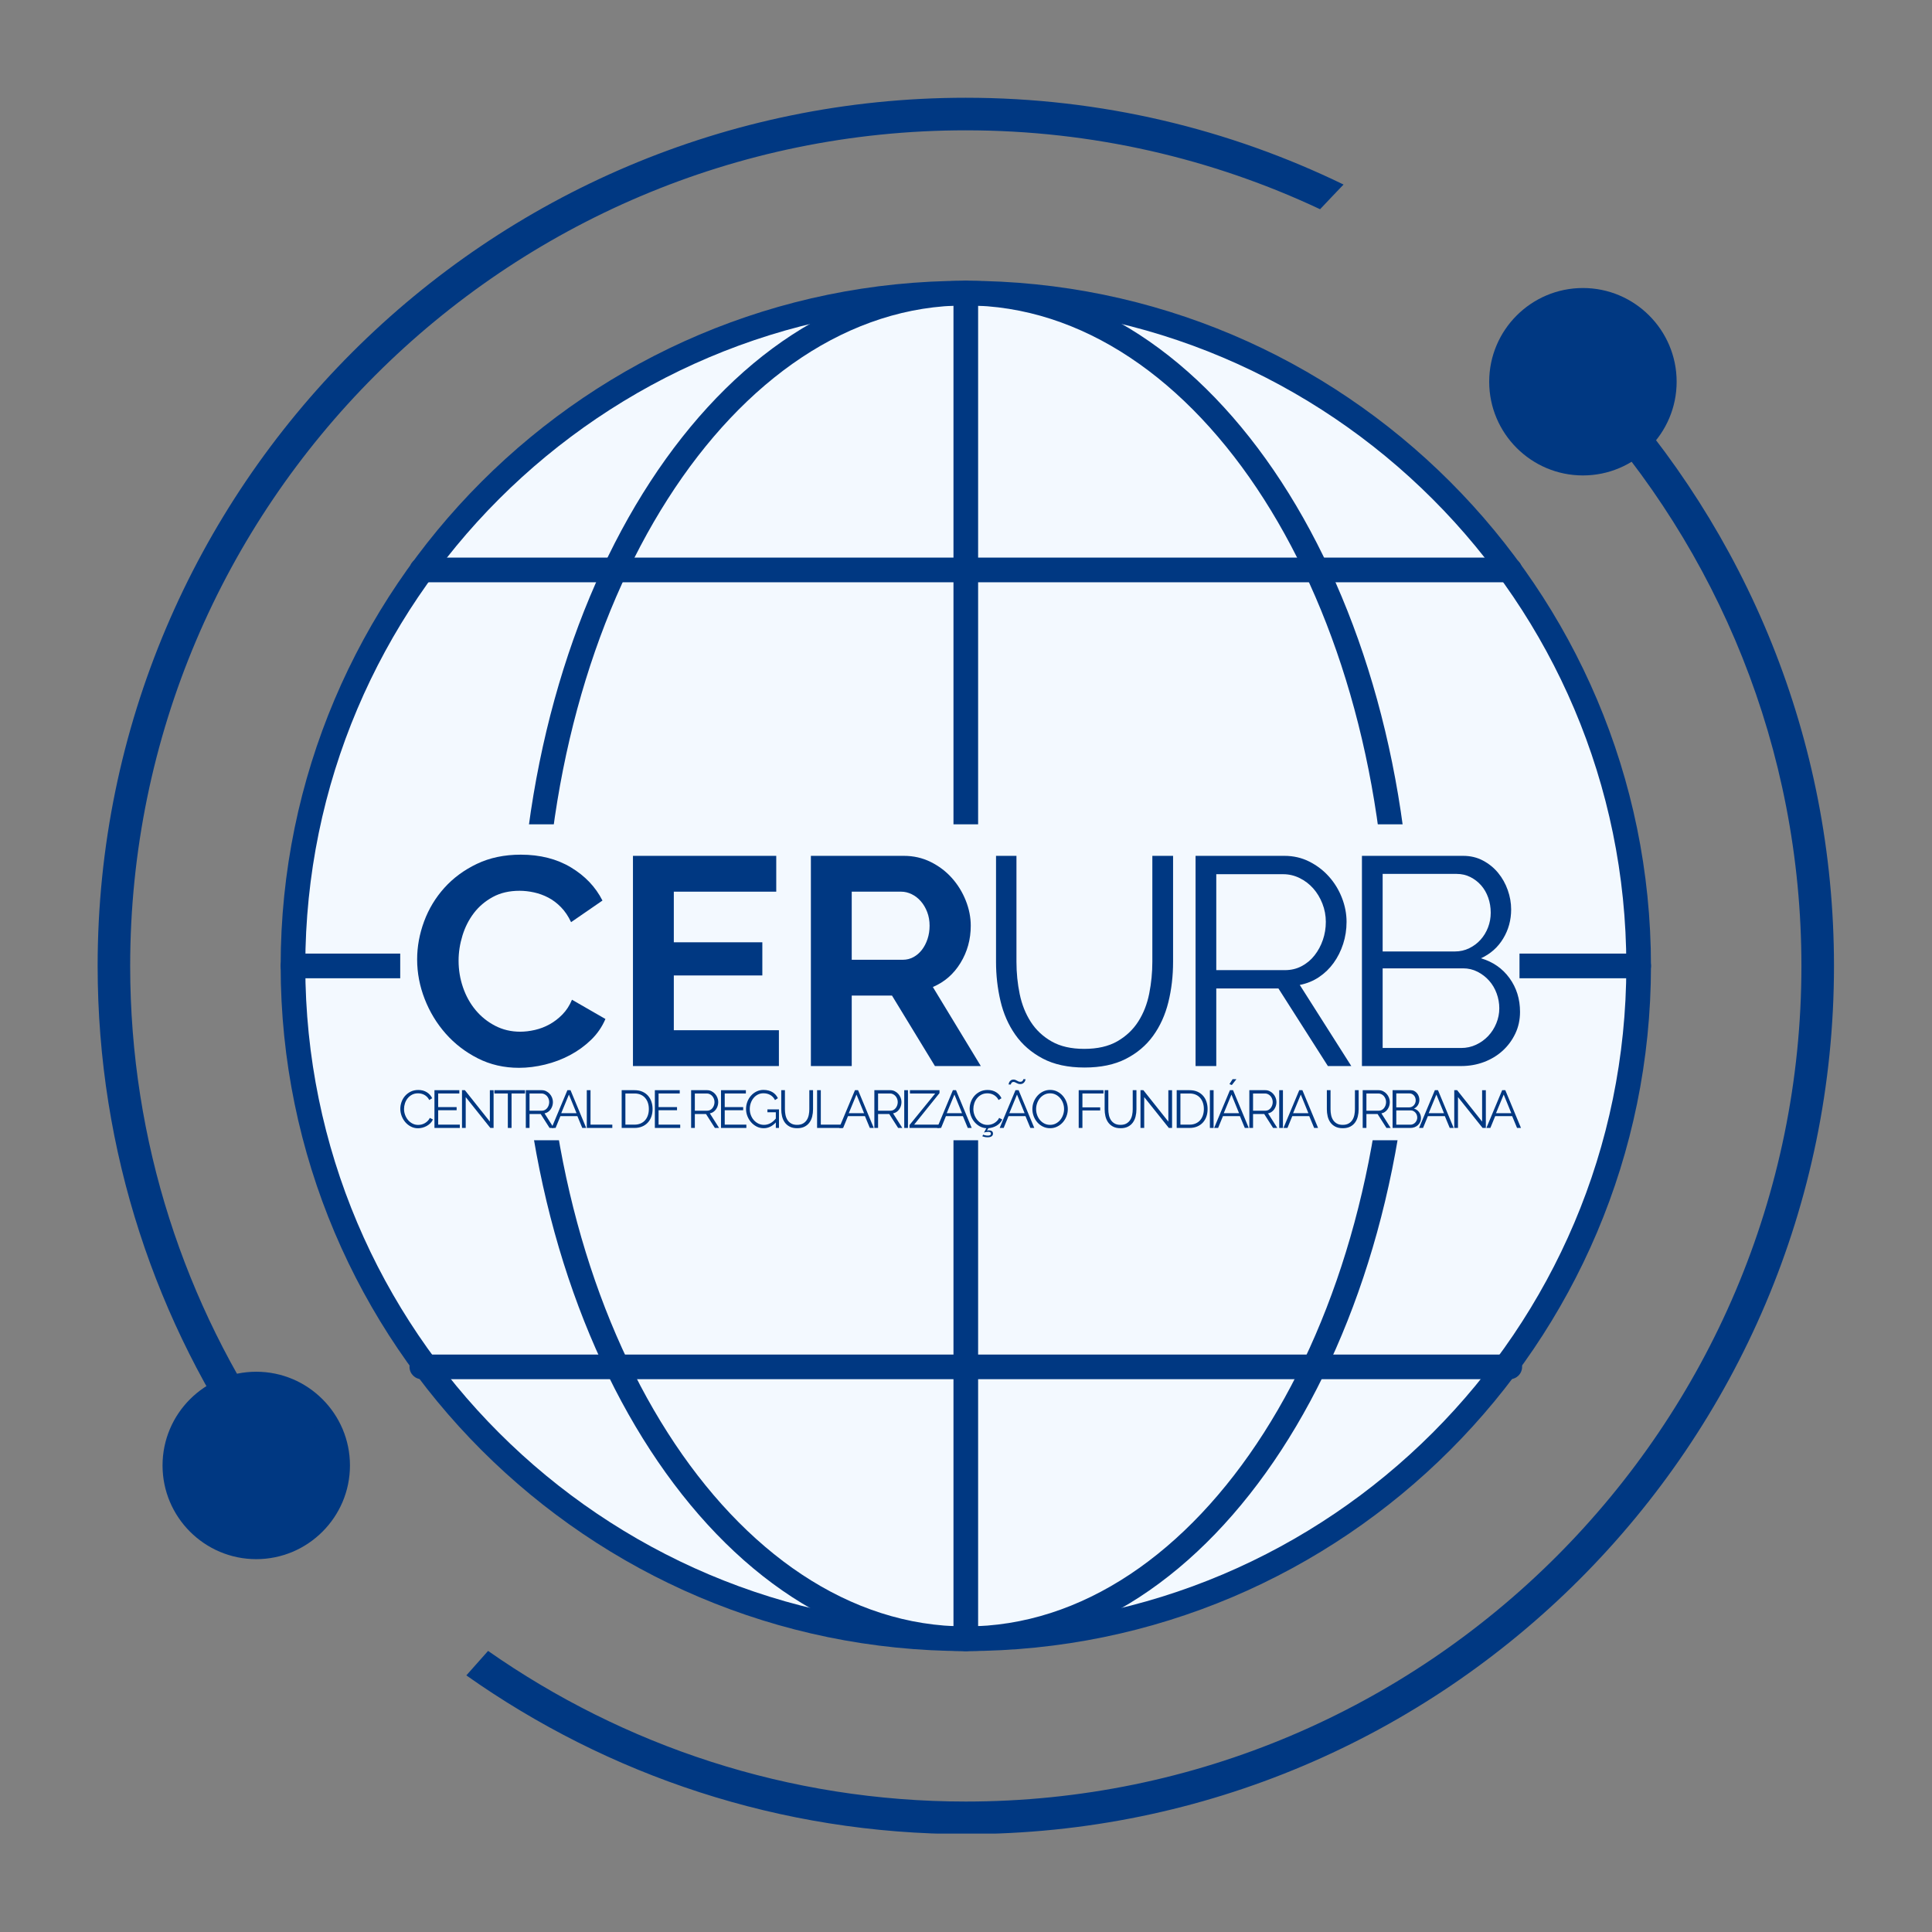<?xml version="1.0" encoding="UTF-8"?>
<svg xmlns="http://www.w3.org/2000/svg" xmlns:xlink="http://www.w3.org/1999/xlink" width="2250pt" height="2250pt" viewBox="0 0 2250 2250" version="1.2">
<rect x="0" y="0" width="2250" height="2250" fill="#808080" stroke="none"/>
<defs>
<g>
<symbol overflow="visible" id="glyph0-0">
<path style="stroke:none;" d=""/>
</symbol>
<symbol overflow="visible" id="glyph0-1">
<path style="stroke:none;" d="M 10.688 -124.125 C 10.688 -139.062 13.383 -153.828 18.781 -168.422 C 24.188 -183.016 32.062 -196.055 42.406 -207.547 C 52.75 -219.047 65.391 -228.359 80.328 -235.484 C 95.273 -242.609 112.285 -246.172 131.359 -246.172 C 153.891 -246.172 173.367 -241.227 189.797 -231.344 C 206.234 -221.457 218.473 -208.586 226.516 -192.734 L 189.969 -167.562 C 186.75 -174.457 182.844 -180.258 178.25 -184.969 C 173.656 -189.688 168.711 -193.422 163.422 -196.172 C 158.141 -198.93 152.625 -200.941 146.875 -202.203 C 141.125 -203.473 135.492 -204.109 129.984 -204.109 C 118.023 -204.109 107.617 -201.691 98.766 -196.859 C 89.922 -192.035 82.566 -185.773 76.703 -178.078 C 70.848 -170.379 66.426 -161.645 63.438 -151.875 C 60.445 -142.102 58.953 -132.391 58.953 -122.734 C 58.953 -111.93 60.676 -101.531 64.125 -91.531 C 67.57 -81.539 72.457 -72.75 78.781 -65.156 C 85.102 -57.57 92.688 -51.484 101.531 -46.891 C 110.383 -42.297 120.098 -40 130.672 -40 C 136.191 -40 141.938 -40.688 147.906 -42.062 C 153.883 -43.438 159.57 -45.617 164.969 -48.609 C 170.375 -51.598 175.375 -55.445 179.969 -60.156 C 184.57 -64.875 188.254 -70.566 191.016 -77.234 L 229.969 -54.812 C 226.062 -45.625 220.488 -37.523 213.25 -30.516 C 206.008 -23.504 197.848 -17.582 188.766 -12.75 C 179.691 -7.926 169.984 -4.25 159.641 -1.719 C 149.297 0.801 139.18 2.062 129.297 2.062 C 111.828 2.062 95.848 -1.613 81.359 -8.969 C 66.879 -16.32 54.41 -25.914 43.953 -37.75 C 33.492 -49.594 25.332 -63.039 19.469 -78.094 C 13.613 -93.145 10.688 -108.488 10.688 -124.125 Z M 10.688 -124.125 "/>
</symbol>
<symbol overflow="visible" id="glyph0-2">
<path style="stroke:none;" d="M 195.484 -41.719 L 195.484 0 L 25.516 0 L 25.516 -244.797 L 192.391 -244.797 L 192.391 -203.078 L 73.094 -203.078 L 73.094 -144.125 L 176.188 -144.125 L 176.188 -105.5 L 73.094 -105.5 L 73.094 -41.719 Z M 195.484 -41.719 "/>
</symbol>
<symbol overflow="visible" id="glyph0-3">
<path style="stroke:none;" d="M 25.516 0 L 25.516 -244.797 L 133.781 -244.797 C 145.039 -244.797 155.438 -242.438 164.969 -237.719 C 174.508 -233.008 182.727 -226.805 189.625 -219.109 C 196.52 -211.41 201.922 -202.676 205.828 -192.906 C 209.742 -183.133 211.703 -173.305 211.703 -163.422 C 211.703 -147.566 207.734 -133.145 199.797 -120.156 C 191.867 -107.164 181.125 -97.801 167.562 -92.062 L 223.422 0 L 169.984 0 L 119.984 -82.062 L 73.094 -82.062 L 73.094 0 Z M 73.094 -123.781 L 132.734 -123.781 C 137.109 -123.781 141.191 -124.812 144.984 -126.875 C 148.773 -128.945 152.047 -131.766 154.797 -135.328 C 157.555 -138.891 159.738 -143.082 161.344 -147.906 C 162.957 -152.738 163.766 -157.91 163.766 -163.422 C 163.766 -169.172 162.844 -174.457 161 -179.281 C 159.164 -184.113 156.695 -188.312 153.594 -191.875 C 150.5 -195.438 146.938 -198.191 142.906 -200.141 C 138.883 -202.098 134.805 -203.078 130.672 -203.078 L 73.094 -203.078 Z M 73.094 -123.781 "/>
</symbol>
<symbol overflow="visible" id="glyph1-0">
<path style="stroke:none;" d=""/>
</symbol>
<symbol overflow="visible" id="glyph1-1">
<path style="stroke:none;" d="M 129.984 -20 C 145.379 -20 158.191 -22.926 168.422 -28.781 C 178.648 -34.645 186.812 -42.348 192.906 -51.891 C 199 -61.43 203.25 -72.289 205.656 -84.469 C 208.07 -96.656 209.281 -108.953 209.281 -121.359 L 209.281 -244.797 L 233.422 -244.797 L 233.422 -121.359 C 233.422 -104.805 231.582 -89.117 227.906 -74.297 C 224.227 -59.473 218.305 -46.426 210.141 -35.156 C 201.984 -23.895 191.352 -14.93 178.25 -8.266 C 165.145 -1.609 149.172 1.719 130.328 1.719 C 111.016 1.719 94.75 -1.785 81.531 -8.797 C 68.32 -15.805 57.691 -25.055 49.641 -36.547 C 41.598 -48.035 35.852 -61.133 32.406 -75.844 C 28.957 -90.562 27.234 -105.734 27.234 -121.359 L 27.234 -244.797 L 51.031 -244.797 L 51.031 -121.359 C 51.031 -108.492 52.289 -95.969 54.812 -83.781 C 57.344 -71.602 61.656 -60.801 67.75 -51.375 C 73.844 -41.945 81.945 -34.359 92.062 -28.609 C 102.176 -22.867 114.816 -20 129.984 -20 Z M 129.984 -20 "/>
</symbol>
<symbol overflow="visible" id="glyph1-2">
<path style="stroke:none;" d="M 30.688 0 L 30.688 -244.797 L 134.125 -244.797 C 144.695 -244.797 154.406 -242.551 163.25 -238.062 C 172.102 -233.582 179.742 -227.723 186.172 -220.484 C 192.609 -213.242 197.609 -205.023 201.172 -195.828 C 204.742 -186.641 206.531 -177.332 206.531 -167.906 C 206.531 -158.945 205.207 -150.383 202.562 -142.219 C 199.914 -134.062 196.234 -126.707 191.516 -120.156 C 186.805 -113.602 181.117 -108.086 174.453 -103.609 C 167.785 -99.129 160.316 -96.082 152.047 -94.469 L 212.047 0 L 184.797 0 L 127.219 -90.328 L 54.812 -90.328 L 54.812 0 Z M 54.812 -111.703 L 134.812 -111.703 C 141.938 -111.703 148.426 -113.254 154.281 -116.359 C 160.145 -119.461 165.145 -123.656 169.281 -128.938 C 173.426 -134.227 176.645 -140.207 178.938 -146.875 C 181.238 -153.539 182.391 -160.551 182.391 -167.906 C 182.391 -175.258 181.066 -182.328 178.422 -189.109 C 175.773 -195.891 172.211 -201.805 167.734 -206.859 C 163.254 -211.922 157.969 -215.945 151.875 -218.938 C 145.781 -221.926 139.398 -223.422 132.734 -223.422 L 54.812 -223.422 Z M 54.812 -111.703 "/>
</symbol>
<symbol overflow="visible" id="glyph1-3">
<path style="stroke:none;" d="M 214.797 -63.094 C 214.797 -53.895 212.957 -45.445 209.281 -37.75 C 205.602 -30.051 200.66 -23.383 194.453 -17.75 C 188.242 -12.125 181.004 -7.758 172.734 -4.656 C 164.461 -1.551 155.613 0 146.188 0 L 30.688 0 L 30.688 -244.797 L 148.594 -244.797 C 157.102 -244.797 164.805 -242.957 171.703 -239.281 C 178.598 -235.602 184.457 -230.832 189.281 -224.969 C 194.113 -219.102 197.848 -212.438 200.484 -204.969 C 203.129 -197.5 204.453 -189.973 204.453 -182.391 C 204.453 -169.973 201.348 -158.648 195.141 -148.422 C 188.941 -138.191 180.32 -130.551 169.281 -125.5 C 183.301 -121.363 194.391 -113.66 202.547 -102.391 C 210.711 -91.129 214.797 -78.031 214.797 -63.094 Z M 190.656 -67.234 C 190.656 -73.211 189.617 -79.016 187.547 -84.641 C 185.484 -90.273 182.555 -95.219 178.766 -99.469 C 174.973 -103.719 170.488 -107.164 165.312 -109.812 C 160.145 -112.457 154.57 -113.781 148.594 -113.781 L 54.812 -113.781 L 54.812 -21.031 L 146.188 -21.031 C 152.395 -21.031 158.195 -22.289 163.594 -24.812 C 169 -27.344 173.711 -30.734 177.734 -34.984 C 181.754 -39.242 184.91 -44.188 187.203 -49.812 C 189.504 -55.445 190.656 -61.254 190.656 -67.234 Z M 54.812 -223.766 L 54.812 -133.438 L 138.953 -133.438 C 144.922 -133.438 150.488 -134.695 155.656 -137.219 C 160.832 -139.75 165.258 -143.082 168.938 -147.219 C 172.613 -151.352 175.488 -156.117 177.562 -161.516 C 179.633 -166.922 180.672 -172.613 180.672 -178.594 C 180.672 -184.801 179.691 -190.66 177.734 -196.172 C 175.773 -201.691 173.016 -206.461 169.453 -210.484 C 165.891 -214.504 161.695 -217.723 156.875 -220.141 C 152.051 -222.555 146.766 -223.766 141.016 -223.766 Z M 54.812 -223.766 "/>
</symbol>
<symbol overflow="visible" id="glyph2-0">
<path style="stroke:none;" d=""/>
</symbol>
<symbol overflow="visible" id="glyph2-1">
<path style="stroke:none;" d="M 2.594 -22.297 C 2.594 -24.93 3.055 -27.562 3.984 -30.188 C 4.922 -32.812 6.273 -35.156 8.047 -37.219 C 9.828 -39.281 12.016 -40.961 14.609 -42.266 C 17.211 -43.566 20.164 -44.219 23.469 -44.219 C 27.383 -44.219 30.734 -43.328 33.516 -41.547 C 36.305 -39.773 38.363 -37.461 39.688 -34.609 L 36.281 -32.516 C 35.582 -33.953 34.727 -35.164 33.719 -36.156 C 32.707 -37.156 31.625 -37.961 30.469 -38.578 C 29.312 -39.191 28.113 -39.633 26.875 -39.906 C 25.633 -40.176 24.414 -40.312 23.219 -40.312 C 20.57 -40.312 18.238 -39.773 16.219 -38.703 C 14.195 -37.629 12.492 -36.223 11.109 -34.484 C 9.734 -32.754 8.691 -30.805 7.984 -28.641 C 7.285 -26.473 6.938 -24.273 6.938 -22.047 C 6.938 -19.609 7.359 -17.273 8.203 -15.047 C 9.047 -12.816 10.203 -10.844 11.672 -9.125 C 13.141 -7.414 14.875 -6.055 16.875 -5.047 C 18.875 -4.035 21.051 -3.531 23.406 -3.531 C 24.645 -3.531 25.914 -3.68 27.219 -3.984 C 28.52 -4.297 29.773 -4.789 30.984 -5.469 C 32.203 -6.156 33.328 -7.004 34.359 -8.016 C 35.398 -9.023 36.27 -10.254 36.969 -11.703 L 40.562 -9.844 C 39.852 -8.195 38.859 -6.742 37.578 -5.484 C 36.305 -4.223 34.883 -3.156 33.312 -2.281 C 31.738 -1.414 30.078 -0.754 28.328 -0.297 C 26.578 0.148 24.852 0.375 23.156 0.375 C 20.145 0.375 17.379 -0.285 14.859 -1.609 C 12.336 -2.93 10.172 -4.656 8.359 -6.781 C 6.547 -8.906 5.129 -11.316 4.109 -14.016 C 3.098 -16.723 2.594 -19.484 2.594 -22.297 Z M 2.594 -22.297 "/>
</symbol>
<symbol overflow="visible" id="glyph2-2">
<path style="stroke:none;" d="M 35.047 -3.844 L 35.047 0 L 5.516 0 L 5.516 -43.969 L 34.484 -43.969 L 34.484 -40.125 L 9.844 -40.125 L 9.844 -24.266 L 31.328 -24.266 L 31.328 -20.625 L 9.844 -20.625 L 9.844 -3.844 Z M 35.047 -3.844 "/>
</symbol>
<symbol overflow="visible" id="glyph2-3">
<path style="stroke:none;" d="M 9.844 -35.922 L 9.844 0 L 5.516 0 L 5.516 -43.969 L 8.859 -43.969 L 37.953 -7.375 L 37.953 -43.906 L 42.297 -43.906 L 42.297 0 L 38.516 0 Z M 9.844 -35.922 "/>
</symbol>
<symbol overflow="visible" id="glyph2-4">
<path style="stroke:none;" d="M 36.719 -40.125 L 21.047 -40.125 L 21.047 0 L 16.719 0 L 16.719 -40.125 L 1.047 -40.125 L 1.047 -43.969 L 36.719 -43.969 Z M 36.719 -40.125 "/>
</symbol>
<symbol overflow="visible" id="glyph2-5">
<path style="stroke:none;" d="M 5.516 0 L 5.516 -43.969 L 24.094 -43.969 C 25.988 -43.969 27.727 -43.562 29.312 -42.75 C 30.906 -41.945 32.281 -40.895 33.438 -39.594 C 34.594 -38.301 35.488 -36.828 36.125 -35.172 C 36.77 -33.516 37.094 -31.844 37.094 -30.156 C 37.094 -28.539 36.852 -27 36.375 -25.531 C 35.906 -24.07 35.242 -22.754 34.391 -21.578 C 33.547 -20.398 32.523 -19.41 31.328 -18.609 C 30.129 -17.805 28.789 -17.258 27.312 -16.969 L 38.078 0 L 33.188 0 L 22.844 -16.219 L 9.844 -16.219 L 9.844 0 Z M 9.844 -20.062 L 24.219 -20.062 C 25.488 -20.062 26.648 -20.336 27.703 -20.891 C 28.754 -21.453 29.648 -22.207 30.391 -23.156 C 31.141 -24.102 31.719 -25.176 32.125 -26.375 C 32.539 -27.57 32.75 -28.832 32.75 -30.156 C 32.75 -31.477 32.508 -32.75 32.031 -33.969 C 31.562 -35.188 30.926 -36.25 30.125 -37.156 C 29.32 -38.062 28.375 -38.781 27.281 -39.312 C 26.188 -39.852 25.039 -40.125 23.844 -40.125 L 9.844 -40.125 Z M 9.844 -20.062 "/>
</symbol>
<symbol overflow="visible" id="glyph2-6">
<path style="stroke:none;" d="M 19.141 -43.969 L 22.781 -43.969 L 41.047 0 L 36.469 0 L 30.781 -13.75 L 11.016 -13.75 L 5.391 0 L 0.75 0 Z M 29.781 -17.156 L 20.922 -38.891 L 11.953 -17.156 Z M 29.781 -17.156 "/>
</symbol>
<symbol overflow="visible" id="glyph2-7">
<path style="stroke:none;" d="M 5.516 0 L 5.516 -43.969 L 9.844 -43.969 L 9.844 -3.844 L 35.234 -3.844 L 35.234 0 Z M 5.516 0 "/>
</symbol>
<symbol overflow="visible" id="glyph2-8">
<path style="stroke:none;" d=""/>
</symbol>
<symbol overflow="visible" id="glyph2-9">
<path style="stroke:none;" d="M 5.516 0 L 5.516 -43.969 L 20.438 -43.969 C 23.945 -43.969 27.008 -43.391 29.625 -42.234 C 32.25 -41.078 34.438 -39.504 36.188 -37.516 C 37.945 -35.535 39.27 -33.211 40.156 -30.547 C 41.039 -27.891 41.484 -25.055 41.484 -22.047 C 41.484 -18.703 40.988 -15.676 40 -12.969 C 39.008 -10.27 37.594 -7.957 35.75 -6.031 C 33.914 -4.113 31.707 -2.629 29.125 -1.578 C 26.551 -0.523 23.656 0 20.438 0 Z M 37.156 -22.047 C 37.156 -24.68 36.781 -27.102 36.031 -29.312 C 35.289 -31.52 34.207 -33.43 32.781 -35.047 C 31.363 -36.66 29.617 -37.91 27.547 -38.797 C 25.484 -39.68 23.113 -40.125 20.438 -40.125 L 9.844 -40.125 L 9.844 -3.844 L 20.438 -3.844 C 23.156 -3.844 25.555 -4.305 27.641 -5.234 C 29.734 -6.16 31.477 -7.438 32.875 -9.062 C 34.281 -10.695 35.344 -12.617 36.062 -14.828 C 36.789 -17.035 37.156 -19.441 37.156 -22.047 Z M 37.156 -22.047 "/>
</symbol>
<symbol overflow="visible" id="glyph2-10">
<path style="stroke:none;" d="M 37.281 -6.438 C 33.188 -1.938 28.477 0.312 23.156 0.312 C 20.188 0.312 17.453 -0.328 14.953 -1.609 C 12.453 -2.891 10.285 -4.582 8.453 -6.688 C 6.617 -8.789 5.18 -11.172 4.141 -13.828 C 3.109 -16.492 2.594 -19.234 2.594 -22.047 C 2.594 -24.973 3.098 -27.773 4.109 -30.453 C 5.129 -33.141 6.547 -35.504 8.359 -37.547 C 10.172 -39.598 12.316 -41.234 14.797 -42.453 C 17.273 -43.672 19.977 -44.281 22.906 -44.281 C 25.051 -44.281 27.008 -44.039 28.781 -43.562 C 30.562 -43.082 32.145 -42.422 33.531 -41.578 C 34.914 -40.734 36.113 -39.723 37.125 -38.547 C 38.133 -37.367 38.988 -36.078 39.688 -34.672 L 36.344 -32.453 C 34.906 -35.172 33.031 -37.172 30.719 -38.453 C 28.406 -39.734 25.781 -40.375 22.844 -40.375 C 20.414 -40.375 18.219 -39.859 16.25 -38.828 C 14.289 -37.797 12.617 -36.422 11.234 -34.703 C 9.859 -32.992 8.797 -31.035 8.047 -28.828 C 7.305 -26.617 6.938 -24.336 6.938 -21.984 C 6.938 -19.504 7.359 -17.148 8.203 -14.922 C 9.047 -12.691 10.211 -10.738 11.703 -9.062 C 13.191 -7.395 14.938 -6.066 16.938 -5.078 C 18.938 -4.086 21.113 -3.594 23.469 -3.594 C 25.988 -3.594 28.395 -4.18 30.688 -5.359 C 32.977 -6.535 35.176 -8.398 37.281 -10.953 L 37.281 -18.266 L 27.5 -18.266 L 27.5 -21.609 L 40.938 -21.609 L 40.938 0 L 37.281 0 Z M 37.281 -6.438 "/>
</symbol>
<symbol overflow="visible" id="glyph2-11">
<path style="stroke:none;" d="M 23.344 -3.594 C 26.113 -3.594 28.414 -4.117 30.25 -5.172 C 32.082 -6.223 33.547 -7.602 34.641 -9.312 C 35.734 -11.031 36.5 -12.984 36.938 -15.172 C 37.375 -17.359 37.594 -19.566 37.594 -21.797 L 37.594 -43.969 L 41.922 -43.969 L 41.922 -21.797 C 41.922 -18.828 41.586 -16.008 40.922 -13.344 C 40.266 -10.676 39.203 -8.332 37.734 -6.312 C 36.273 -4.289 34.367 -2.68 32.016 -1.484 C 29.66 -0.285 26.789 0.312 23.406 0.312 C 19.938 0.312 17.016 -0.316 14.641 -1.578 C 12.266 -2.836 10.352 -4.5 8.906 -6.562 C 7.469 -8.625 6.438 -10.973 5.812 -13.609 C 5.195 -16.254 4.891 -18.984 4.891 -21.797 L 4.891 -43.969 L 9.172 -43.969 L 9.172 -21.797 C 9.172 -19.484 9.395 -17.234 9.844 -15.047 C 10.301 -12.859 11.078 -10.914 12.172 -9.219 C 13.266 -7.531 14.719 -6.172 16.531 -5.141 C 18.344 -4.109 20.613 -3.594 23.344 -3.594 Z M 23.344 -3.594 "/>
</symbol>
<symbol overflow="visible" id="glyph2-12">
<path style="stroke:none;" d="M 5.516 0 L 5.516 -43.969 L 9.844 -43.969 L 9.844 0 Z M 5.516 0 "/>
</symbol>
<symbol overflow="visible" id="glyph2-13">
<path style="stroke:none;" d="M 1.922 -3.406 L 31.828 -40.125 L 2.422 -40.125 L 2.422 -43.969 L 36.844 -43.969 L 36.844 -40.562 L 7.312 -3.844 L 36.781 -3.844 L 36.781 0 L 1.922 0 Z M 1.922 -3.406 "/>
</symbol>
<symbol overflow="visible" id="glyph2-14">
<path style="stroke:none;" d="M 18.203 7.797 C 18.785 8.086 19.57 8.348 20.562 8.578 C 21.551 8.805 22.582 8.922 23.656 8.922 C 26.008 8.922 27.188 8.195 27.188 6.75 C 27.188 5.926 26.906 5.348 26.344 5.016 C 25.789 4.68 25.039 4.516 24.094 4.516 C 23.219 4.516 22.305 4.609 21.359 4.797 C 20.41 4.984 19.672 5.18 19.141 5.391 L 21.859 0.312 C 19.004 0.145 16.379 -0.617 13.984 -1.984 C 11.598 -3.348 9.547 -5.082 7.828 -7.188 C 6.117 -9.289 4.789 -11.648 3.844 -14.266 C 2.895 -16.891 2.422 -19.566 2.422 -22.297 C 2.422 -24.93 2.883 -27.562 3.812 -30.188 C 4.738 -32.812 6.086 -35.156 7.859 -37.219 C 9.641 -39.281 11.828 -40.961 14.422 -42.266 C 17.023 -43.566 19.977 -44.219 23.281 -44.219 C 27.207 -44.219 30.562 -43.328 33.344 -41.547 C 36.133 -39.773 38.188 -37.461 39.5 -34.609 L 36.094 -32.516 C 35.395 -33.953 34.539 -35.164 33.531 -36.156 C 32.52 -37.156 31.438 -37.961 30.281 -38.578 C 29.125 -39.191 27.926 -39.633 26.688 -39.906 C 25.445 -40.176 24.227 -40.312 23.031 -40.312 C 20.395 -40.312 18.062 -39.773 16.031 -38.703 C 14.008 -37.629 12.305 -36.223 10.922 -34.484 C 9.547 -32.754 8.504 -30.805 7.797 -28.641 C 7.098 -26.473 6.75 -24.273 6.75 -22.047 C 6.75 -19.609 7.172 -17.273 8.016 -15.047 C 8.859 -12.816 10.016 -10.844 11.484 -9.125 C 12.953 -7.414 14.688 -6.055 16.688 -5.047 C 18.688 -4.035 20.863 -3.531 23.219 -3.531 C 24.457 -3.531 25.727 -3.68 27.031 -3.984 C 28.332 -4.297 29.586 -4.789 30.797 -5.469 C 32.016 -6.156 33.141 -7.004 34.172 -8.016 C 35.211 -9.023 36.082 -10.254 36.781 -11.703 L 40.375 -9.844 C 39.707 -8.312 38.797 -6.938 37.641 -5.719 C 36.492 -4.508 35.195 -3.477 33.75 -2.625 C 32.301 -1.781 30.758 -1.109 29.125 -0.609 C 27.5 -0.117 25.879 0.188 24.266 0.312 L 22.547 3.156 C 22.91 2.988 23.305 2.883 23.734 2.844 C 24.172 2.801 24.555 2.781 24.891 2.781 C 26.336 2.781 27.484 3.098 28.328 3.734 C 29.172 4.379 29.594 5.32 29.594 6.562 C 29.594 7.969 29.055 9.039 27.984 9.781 C 26.91 10.52 25.344 10.891 23.281 10.891 C 22.082 10.891 20.969 10.773 19.938 10.547 C 18.906 10.328 17.977 10.051 17.156 9.719 Z M 18.203 7.797 "/>
</symbol>
<symbol overflow="visible" id="glyph2-15">
<path style="stroke:none;" d="M 19.141 -43.969 L 22.781 -43.969 L 41.047 0 L 36.469 0 L 30.781 -13.75 L 11.016 -13.75 L 5.391 0 L 0.75 0 Z M 29.781 -17.156 L 20.922 -38.891 L 11.953 -17.156 Z M 24.766 -51.078 C 23.816 -51.078 23 -51.203 22.312 -51.453 C 21.633 -51.703 20.992 -51.977 20.391 -52.281 C 19.797 -52.594 19.219 -52.883 18.656 -53.156 C 18.102 -53.426 17.5 -53.562 16.844 -53.562 C 16.145 -53.562 15.598 -53.414 15.203 -53.125 C 14.805 -52.844 14.492 -52.523 14.266 -52.172 C 14.047 -51.816 13.906 -51.484 13.844 -51.172 C 13.781 -50.867 13.75 -50.676 13.75 -50.594 L 11.141 -50.594 C 11.141 -50.801 11.211 -51.223 11.359 -51.859 C 11.504 -52.492 11.781 -53.141 12.188 -53.797 C 12.602 -54.461 13.18 -55.051 13.922 -55.562 C 14.672 -56.082 15.625 -56.344 16.781 -56.344 C 17.645 -56.344 18.395 -56.207 19.031 -55.938 C 19.676 -55.676 20.285 -55.379 20.859 -55.047 C 21.441 -54.711 22.031 -54.41 22.625 -54.141 C 23.227 -53.879 23.922 -53.75 24.703 -53.75 C 25.492 -53.75 26.125 -53.891 26.594 -54.172 C 27.07 -54.461 27.43 -54.797 27.672 -55.172 C 27.922 -55.547 28.078 -55.883 28.141 -56.188 C 28.203 -56.5 28.234 -56.695 28.234 -56.781 L 30.844 -56.781 C 30.844 -56.57 30.758 -56.156 30.594 -55.531 C 30.426 -54.914 30.125 -54.281 29.688 -53.625 C 29.258 -52.969 28.641 -52.379 27.828 -51.859 C 27.023 -51.336 26.004 -51.078 24.766 -51.078 Z M 24.766 -51.078 "/>
</symbol>
<symbol overflow="visible" id="glyph2-16">
<path style="stroke:none;" d="M 23.219 0.312 C 20.164 0.312 17.367 -0.316 14.828 -1.578 C 12.285 -2.836 10.109 -4.508 8.297 -6.594 C 6.484 -8.676 5.078 -11.055 4.078 -13.734 C 3.086 -16.422 2.594 -19.172 2.594 -21.984 C 2.594 -24.91 3.117 -27.711 4.172 -30.391 C 5.234 -33.078 6.691 -35.453 8.547 -37.516 C 10.398 -39.586 12.586 -41.234 15.109 -42.453 C 17.629 -43.672 20.352 -44.281 23.281 -44.281 C 26.332 -44.281 29.129 -43.629 31.672 -42.328 C 34.211 -41.023 36.379 -39.32 38.172 -37.219 C 39.973 -35.113 41.367 -32.727 42.359 -30.062 C 43.348 -27.395 43.844 -24.68 43.844 -21.922 C 43.844 -18.992 43.316 -16.188 42.266 -13.5 C 41.211 -10.812 39.766 -8.445 37.922 -6.406 C 36.086 -4.363 33.91 -2.734 31.391 -1.516 C 28.867 -0.297 26.145 0.312 23.219 0.312 Z M 6.938 -21.984 C 6.938 -19.586 7.328 -17.285 8.109 -15.078 C 8.891 -12.867 10.004 -10.906 11.453 -9.188 C 12.898 -7.477 14.613 -6.117 16.594 -5.109 C 18.57 -4.098 20.781 -3.594 23.219 -3.594 C 25.695 -3.594 27.945 -4.129 29.969 -5.203 C 31.988 -6.273 33.703 -7.676 35.109 -9.406 C 36.516 -11.145 37.598 -13.109 38.359 -15.297 C 39.117 -17.484 39.5 -19.711 39.5 -21.984 C 39.5 -24.379 39.098 -26.68 38.297 -28.891 C 37.492 -31.098 36.367 -33.047 34.922 -34.734 C 33.473 -36.43 31.758 -37.785 29.781 -38.797 C 27.801 -39.805 25.613 -40.312 23.219 -40.312 C 20.738 -40.312 18.488 -39.785 16.469 -38.734 C 14.445 -37.68 12.734 -36.285 11.328 -34.547 C 9.922 -32.816 8.836 -30.859 8.078 -28.672 C 7.316 -26.484 6.938 -24.254 6.938 -21.984 Z M 6.938 -21.984 "/>
</symbol>
<symbol overflow="visible" id="glyph2-17">
<path style="stroke:none;" d="M 5.516 0 L 5.516 -43.969 L 34.359 -43.969 L 34.359 -40.125 L 9.844 -40.125 L 9.844 -23.969 L 30.531 -23.969 L 30.531 -20.375 L 9.844 -20.375 L 9.844 0 Z M 5.516 0 "/>
</symbol>
<symbol overflow="visible" id="glyph2-18">
<path style="stroke:none;" d="M 19.141 -43.969 L 22.781 -43.969 L 41.047 0 L 36.469 0 L 30.781 -13.75 L 11.016 -13.75 L 5.391 0 L 0.75 0 Z M 29.781 -17.156 L 20.922 -38.891 L 11.953 -17.156 Z M 21.359 -49.969 L 18.578 -51.031 L 22.234 -56.781 L 26.688 -56.781 Z M 21.359 -49.969 "/>
</symbol>
<symbol overflow="visible" id="glyph2-19">
<path style="stroke:none;" d="M 38.578 -11.328 C 38.578 -9.68 38.242 -8.164 37.578 -6.781 C 36.922 -5.395 36.035 -4.195 34.922 -3.188 C 33.805 -2.176 32.504 -1.391 31.016 -0.828 C 29.535 -0.273 27.945 0 26.25 0 L 5.516 0 L 5.516 -43.969 L 26.688 -43.969 C 28.219 -43.969 29.598 -43.633 30.828 -42.969 C 32.066 -42.312 33.117 -41.457 33.984 -40.406 C 34.859 -39.352 35.531 -38.156 36 -36.812 C 36.477 -35.469 36.719 -34.113 36.719 -32.75 C 36.719 -30.52 36.16 -28.488 35.047 -26.656 C 33.93 -24.82 32.383 -23.453 30.406 -22.547 C 32.926 -21.797 34.914 -20.41 36.375 -18.391 C 37.844 -16.367 38.578 -14.016 38.578 -11.328 Z M 34.25 -12.078 C 34.25 -13.148 34.062 -14.191 33.688 -15.203 C 33.312 -16.211 32.781 -17.098 32.094 -17.859 C 31.414 -18.629 30.613 -19.25 29.688 -19.719 C 28.758 -20.195 27.758 -20.438 26.688 -20.438 L 9.844 -20.438 L 9.844 -3.781 L 26.25 -3.781 C 27.363 -3.781 28.406 -4.004 29.375 -4.453 C 30.352 -4.91 31.203 -5.52 31.922 -6.281 C 32.641 -7.051 33.207 -7.941 33.625 -8.953 C 34.039 -9.961 34.25 -11.004 34.25 -12.078 Z M 9.844 -40.188 L 9.844 -23.969 L 24.953 -23.969 C 26.023 -23.969 27.023 -24.191 27.953 -24.641 C 28.879 -25.098 29.672 -25.695 30.328 -26.438 C 30.992 -27.188 31.516 -28.047 31.891 -29.016 C 32.266 -29.984 32.453 -31.004 32.453 -32.078 C 32.453 -33.191 32.273 -34.242 31.922 -35.234 C 31.566 -36.223 31.066 -37.078 30.422 -37.797 C 29.785 -38.523 29.035 -39.102 28.172 -39.531 C 27.305 -39.969 26.359 -40.188 25.328 -40.188 Z M 9.844 -40.188 "/>
</symbol>
</g>
<clipPath id="clip1">
  <path d="M 114.051 113.551 L 1565 113.551 L 1565 1707 L 114.051 1707 Z M 114.051 113.551 "/>
</clipPath>
<clipPath id="clip2">
  <path d="M 543 438 L 2135.902 438 L 2135.902 2135.402 L 543 2135.402 Z M 543 438 "/>
</clipPath>
</defs>
<g id="surface1">
<path style=" stroke:none;fill-rule:nonzero;fill:rgb(95.29%,97.649%,100%);fill-opacity:1;" d="M 1908.355 1124.934 C 1908.355 1557.688 1557.52 1908.496 1124.766 1908.496 C 692.008 1908.496 341.199 1557.688 341.199 1124.934 C 341.199 692.176 692.008 341.34 1124.766 341.34 C 1557.52 341.34 1908.355 692.176 1908.355 1124.934 "/>
<path style=" stroke:none;fill-rule:nonzero;fill:rgb(0%,21.959%,50.98%);fill-opacity:1;" d="M 1124.766 355.691 C 700.613 355.691 355.551 700.75 355.551 1124.902 C 355.551 1549.086 700.613 1894.145 1124.766 1894.145 C 1548.918 1894.145 1894.008 1549.086 1894.008 1124.902 C 1894.008 700.75 1548.918 355.691 1124.766 355.691 Z M 1124.766 1922.844 C 684.777 1922.844 326.852 1564.891 326.852 1124.902 C 326.852 684.945 684.777 326.992 1124.766 326.992 C 1564.754 326.992 1922.707 684.945 1922.707 1124.902 C 1922.707 1564.891 1564.754 1922.844 1124.766 1922.844 "/>
<g clip-path="url(#clip1)" clip-rule="nonzero">
<path style=" stroke:none;fill-rule:nonzero;fill:rgb(0%,21.959%,50.98%);fill-opacity:1;" d="M 324.188 1676.941 C 215.559 1519.965 151.602 1329.863 151.602 1124.934 C 151.602 588.309 588.172 151.77 1124.766 151.77 C 1272.184 151.77 1412.035 184.727 1537.371 243.668 C 1546.449 234.055 1555.504 224.414 1564.695 214.914 C 1431.598 150.285 1282.387 113.848 1124.766 113.848 C 567.262 113.848 113.711 567.402 113.711 1124.934 C 113.711 1341.352 182.152 1542.023 298.434 1706.648 C 307.008 1696.758 315.586 1686.836 324.188 1676.941 "/>
</g>
<g clip-path="url(#clip2)" clip-rule="nonzero">
<path style=" stroke:none;fill-rule:nonzero;fill:rgb(0%,21.959%,50.98%);fill-opacity:1;" d="M 1865.812 438.059 C 1857.602 447.758 1849.391 457.426 1841.176 467.121 C 2000.48 640.465 2097.926 871.488 2097.926 1124.934 C 2097.926 1661.527 1661.359 2098.066 1124.766 2098.066 C 917.984 2098.066 726.227 2033.047 568.41 1922.648 C 559.977 1932.148 551.539 1941.652 543.102 1951.152 C 707.73 2067.406 908.344 2135.988 1124.766 2135.988 C 1682.266 2135.988 2135.848 1682.434 2135.848 1124.934 C 2135.848 859.914 2033.215 618.551 1865.812 438.059 "/>
</g>
<path style=" stroke:none;fill-rule:nonzero;fill:rgb(0%,21.959%,50.98%);fill-opacity:1;" d="M 1124.766 355.691 C 853.918 355.691 633.574 700.75 633.574 1124.902 C 633.574 1549.086 853.918 1894.145 1124.766 1894.145 C 1395.613 1894.145 1615.957 1549.086 1615.957 1124.902 C 1615.957 700.75 1395.613 355.691 1124.766 355.691 Z M 1124.766 1922.844 C 838.109 1922.844 604.875 1564.891 604.875 1124.902 C 604.875 684.945 838.109 326.992 1124.766 326.992 C 1411.418 326.992 1644.656 684.945 1644.656 1124.902 C 1644.656 1564.891 1411.418 1922.844 1124.766 1922.844 "/>
<path style=" stroke:none;fill-rule:nonzero;fill:rgb(0%,21.959%,50.98%);fill-opacity:1;" d="M 1124.766 1922.844 C 1116.832 1922.844 1110.414 1916.426 1110.414 1908.496 L 1110.414 341.34 C 1110.414 333.41 1116.832 326.992 1124.766 326.992 C 1132.695 326.992 1139.113 333.41 1139.113 341.34 L 1139.113 1908.496 C 1139.113 1916.426 1132.695 1922.844 1124.766 1922.844 "/>
<path style=" stroke:none;fill-rule:nonzero;fill:rgb(0%,21.959%,50.98%);fill-opacity:1;" d="M 393.219 1706.648 C 393.219 1759.004 350.758 1801.434 298.434 1801.434 C 246.078 1801.434 203.648 1759.004 203.648 1706.648 C 203.648 1654.297 246.078 1611.863 298.434 1611.863 C 350.758 1611.863 393.219 1654.297 393.219 1706.648 "/>
<path style=" stroke:none;fill-rule:nonzero;fill:rgb(0%,21.959%,50.98%);fill-opacity:1;" d="M 298.434 1626.215 C 254.066 1626.215 217.996 1662.285 217.996 1706.648 C 217.996 1750.988 254.066 1787.086 298.434 1787.086 C 342.77 1787.086 378.867 1750.988 378.867 1706.648 C 378.867 1662.285 342.77 1626.215 298.434 1626.215 Z M 298.434 1815.785 C 238.258 1815.785 189.297 1766.82 189.297 1706.648 C 189.297 1646.477 238.258 1597.516 298.434 1597.516 C 358.605 1597.516 407.566 1646.477 407.566 1706.648 C 407.566 1766.82 358.605 1815.785 298.434 1815.785 "/>
<path style=" stroke:none;fill-rule:nonzero;fill:rgb(0%,21.959%,50.98%);fill-opacity:1;" d="M 1938.262 444.562 C 1938.262 496.887 1895.801 539.348 1843.445 539.348 C 1791.121 539.348 1748.66 496.887 1748.66 444.562 C 1748.66 392.207 1791.121 349.777 1843.445 349.777 C 1895.801 349.777 1938.262 392.207 1938.262 444.562 "/>
<path style=" stroke:none;fill-rule:nonzero;fill:rgb(0%,21.959%,50.98%);fill-opacity:1;" d="M 1843.477 364.125 C 1799.109 364.125 1763.012 400.195 1763.012 444.562 C 1763.012 488.898 1799.109 524.996 1843.477 524.996 C 1887.812 524.996 1923.91 488.898 1923.91 444.562 C 1923.91 400.195 1887.812 364.125 1843.477 364.125 Z M 1843.477 553.695 C 1783.273 553.695 1734.312 504.734 1734.312 444.562 C 1734.312 384.359 1783.273 335.426 1843.477 335.426 C 1903.648 335.426 1952.609 384.359 1952.609 444.562 C 1952.609 504.734 1903.648 553.695 1843.477 553.695 "/>
<path style=" stroke:none;fill-rule:nonzero;fill:rgb(0%,21.959%,50.98%);fill-opacity:1;" d="M 1908.355 1139.254 L 341.199 1139.254 C 333.27 1139.254 326.852 1132.836 326.852 1124.902 C 326.852 1117 333.27 1110.555 341.199 1110.555 L 1908.355 1110.555 C 1916.262 1110.555 1922.707 1117 1922.707 1124.902 C 1922.707 1132.836 1916.262 1139.254 1908.355 1139.254 "/>
<path style=" stroke:none;fill-rule:nonzero;fill:rgb(0%,21.959%,50.98%);fill-opacity:1;" d="M 1758.273 678.105 L 491.254 678.105 C 483.352 678.105 476.906 671.688 476.906 663.758 C 476.906 655.824 483.352 649.406 491.254 649.406 L 1758.273 649.406 C 1766.207 649.406 1772.625 655.824 1772.625 663.758 C 1772.625 671.688 1766.207 678.105 1758.273 678.105 "/>
<path style=" stroke:none;fill-rule:nonzero;fill:rgb(0%,21.959%,50.98%);fill-opacity:1;" d="M 1758.273 1606.203 L 491.254 1606.203 C 483.352 1606.203 476.906 1599.785 476.906 1591.852 C 476.906 1583.922 483.352 1577.504 491.254 1577.504 L 1758.273 1577.504 C 1766.207 1577.504 1772.625 1583.922 1772.625 1591.852 C 1772.625 1599.785 1766.207 1606.203 1758.273 1606.203 "/>
<path style=" stroke:none;fill-rule:nonzero;fill:rgb(95.29%,97.649%,100%);fill-opacity:1;" d="M 466.098 960.004 L 1769.594 960.004 L 1769.594 1327.934 L 466.098 1327.934 Z M 466.098 960.004 "/>
<g style="fill:rgb(0%,21.959%,50.98%);fill-opacity:1;">
  <use xlink:href="#glyph0-1" x="475.111" y="1241.516"/>
</g>
<g style="fill:rgb(0%,21.959%,50.98%);fill-opacity:1;">
  <use xlink:href="#glyph0-2" x="711.625" y="1241.516"/>
</g>
<g style="fill:rgb(0%,21.959%,50.98%);fill-opacity:1;">
  <use xlink:href="#glyph0-3" x="918.833" y="1241.516"/>
</g>
<g style="fill:rgb(0%,21.959%,50.98%);fill-opacity:1;">
  <use xlink:href="#glyph1-1" x="1132.734" y="1241.516"/>
</g>
<g style="fill:rgb(0%,21.959%,50.98%);fill-opacity:1;">
  <use xlink:href="#glyph1-2" x="1361.661" y="1241.516"/>
</g>
<g style="fill:rgb(0%,21.959%,50.98%);fill-opacity:1;">
  <use xlink:href="#glyph1-3" x="1555.421" y="1241.516"/>
</g>
<g style="fill:rgb(0%,21.959%,50.98%);fill-opacity:1;">
  <use xlink:href="#glyph2-1" x="463.609" y="1313.597"/>
</g>
<g style="fill:rgb(0%,21.959%,50.98%);fill-opacity:1;">
  <use xlink:href="#glyph2-2" x="500.454" y="1313.597"/>
</g>
<g style="fill:rgb(0%,21.959%,50.98%);fill-opacity:1;">
  <use xlink:href="#glyph2-3" x="532.531" y="1313.597"/>
</g>
<g style="fill:rgb(0%,21.959%,50.98%);fill-opacity:1;">
  <use xlink:href="#glyph2-4" x="574.702" y="1313.597"/>
</g>
<g style="fill:rgb(0%,21.959%,50.98%);fill-opacity:1;">
  <use xlink:href="#glyph2-5" x="606.841" y="1313.597"/>
</g>
<g style="fill:rgb(0%,21.959%,50.98%);fill-opacity:1;">
  <use xlink:href="#glyph2-6" x="641.643" y="1313.597"/>
</g>
<g style="fill:rgb(0%,21.959%,50.98%);fill-opacity:1;">
  <use xlink:href="#glyph2-7" x="677.87" y="1313.597"/>
</g>
<g style="fill:rgb(0%,21.959%,50.98%);fill-opacity:1;">
  <use xlink:href="#glyph2-8" x="708.337" y="1313.597"/>
</g>
<g style="fill:rgb(0%,21.959%,50.98%);fill-opacity:1;">
  <use xlink:href="#glyph2-9" x="718.492" y="1313.597"/>
</g>
<g style="fill:rgb(0%,21.959%,50.98%);fill-opacity:1;">
  <use xlink:href="#glyph2-2" x="757.133" y="1313.597"/>
</g>
<g style="fill:rgb(0%,21.959%,50.98%);fill-opacity:1;">
  <use xlink:href="#glyph2-8" x="789.21" y="1313.597"/>
</g>
<g style="fill:rgb(0%,21.959%,50.98%);fill-opacity:1;">
  <use xlink:href="#glyph2-5" x="799.366" y="1313.597"/>
</g>
<g style="fill:rgb(0%,21.959%,50.98%);fill-opacity:1;">
  <use xlink:href="#glyph2-2" x="834.168" y="1313.597"/>
</g>
<g style="fill:rgb(0%,21.959%,50.98%);fill-opacity:1;">
  <use xlink:href="#glyph2-10" x="866.245" y="1313.597"/>
</g>
<g style="fill:rgb(0%,21.959%,50.98%);fill-opacity:1;">
  <use xlink:href="#glyph2-11" x="904.948" y="1313.597"/>
</g>
<g style="fill:rgb(0%,21.959%,50.98%);fill-opacity:1;">
  <use xlink:href="#glyph2-7" x="946.067" y="1313.597"/>
</g>
<g style="fill:rgb(0%,21.959%,50.98%);fill-opacity:1;">
  <use xlink:href="#glyph2-6" x="976.534" y="1313.597"/>
</g>
<g style="fill:rgb(0%,21.959%,50.98%);fill-opacity:1;">
  <use xlink:href="#glyph2-5" x="1012.76" y="1313.597"/>
</g>
<g style="fill:rgb(0%,21.959%,50.98%);fill-opacity:1;">
  <use xlink:href="#glyph2-12" x="1047.562" y="1313.597"/>
</g>
<g style="fill:rgb(0%,21.959%,50.98%);fill-opacity:1;">
  <use xlink:href="#glyph2-13" x="1057.284" y="1313.597"/>
</g>
<g style="fill:rgb(0%,21.959%,50.98%);fill-opacity:1;">
  <use xlink:href="#glyph2-6" x="1090.599" y="1313.597"/>
</g>
<g style="fill:rgb(0%,21.959%,50.98%);fill-opacity:1;">
  <use xlink:href="#glyph2-14" x="1126.825" y="1313.597"/>
</g>
<g style="fill:rgb(0%,21.959%,50.98%);fill-opacity:1;">
  <use xlink:href="#glyph2-15" x="1163.485" y="1313.597"/>
</g>
<g style="fill:rgb(0%,21.959%,50.98%);fill-opacity:1;">
  <use xlink:href="#glyph2-16" x="1199.711" y="1313.597"/>
</g>
<g style="fill:rgb(0%,21.959%,50.98%);fill-opacity:1;">
  <use xlink:href="#glyph2-8" x="1240.582" y="1313.597"/>
</g>
<g style="fill:rgb(0%,21.959%,50.98%);fill-opacity:1;">
  <use xlink:href="#glyph2-17" x="1250.737" y="1313.597"/>
</g>
<g style="fill:rgb(0%,21.959%,50.98%);fill-opacity:1;">
  <use xlink:href="#glyph2-11" x="1281.576" y="1313.597"/>
</g>
<g style="fill:rgb(0%,21.959%,50.98%);fill-opacity:1;">
  <use xlink:href="#glyph2-3" x="1322.694" y="1313.597"/>
</g>
<g style="fill:rgb(0%,21.959%,50.98%);fill-opacity:1;">
  <use xlink:href="#glyph2-9" x="1364.865" y="1313.597"/>
</g>
<g style="fill:rgb(0%,21.959%,50.98%);fill-opacity:1;">
  <use xlink:href="#glyph2-12" x="1403.507" y="1313.597"/>
</g>
<g style="fill:rgb(0%,21.959%,50.98%);fill-opacity:1;">
  <use xlink:href="#glyph2-18" x="1413.228" y="1313.597"/>
</g>
<g style="fill:rgb(0%,21.959%,50.98%);fill-opacity:1;">
  <use xlink:href="#glyph2-5" x="1449.455" y="1313.597"/>
</g>
<g style="fill:rgb(0%,21.959%,50.98%);fill-opacity:1;">
  <use xlink:href="#glyph2-12" x="1484.257" y="1313.597"/>
</g>
<g style="fill:rgb(0%,21.959%,50.98%);fill-opacity:1;">
  <use xlink:href="#glyph2-6" x="1493.978" y="1313.597"/>
</g>
<g style="fill:rgb(0%,21.959%,50.98%);fill-opacity:1;">
  <use xlink:href="#glyph2-8" x="1530.205" y="1313.597"/>
</g>
<g style="fill:rgb(0%,21.959%,50.98%);fill-opacity:1;">
  <use xlink:href="#glyph2-11" x="1540.36" y="1313.597"/>
</g>
<g style="fill:rgb(0%,21.959%,50.98%);fill-opacity:1;">
  <use xlink:href="#glyph2-5" x="1581.478" y="1313.597"/>
</g>
<g style="fill:rgb(0%,21.959%,50.98%);fill-opacity:1;">
  <use xlink:href="#glyph2-19" x="1616.28" y="1313.597"/>
</g>
<g style="fill:rgb(0%,21.959%,50.98%);fill-opacity:1;">
  <use xlink:href="#glyph2-6" x="1651.887" y="1313.597"/>
</g>
<g style="fill:rgb(0%,21.959%,50.98%);fill-opacity:1;">
  <use xlink:href="#glyph2-3" x="1688.113" y="1313.597"/>
</g>
<g style="fill:rgb(0%,21.959%,50.98%);fill-opacity:1;">
  <use xlink:href="#glyph2-6" x="1730.284" y="1313.597"/>
</g>
</g>
</svg>
